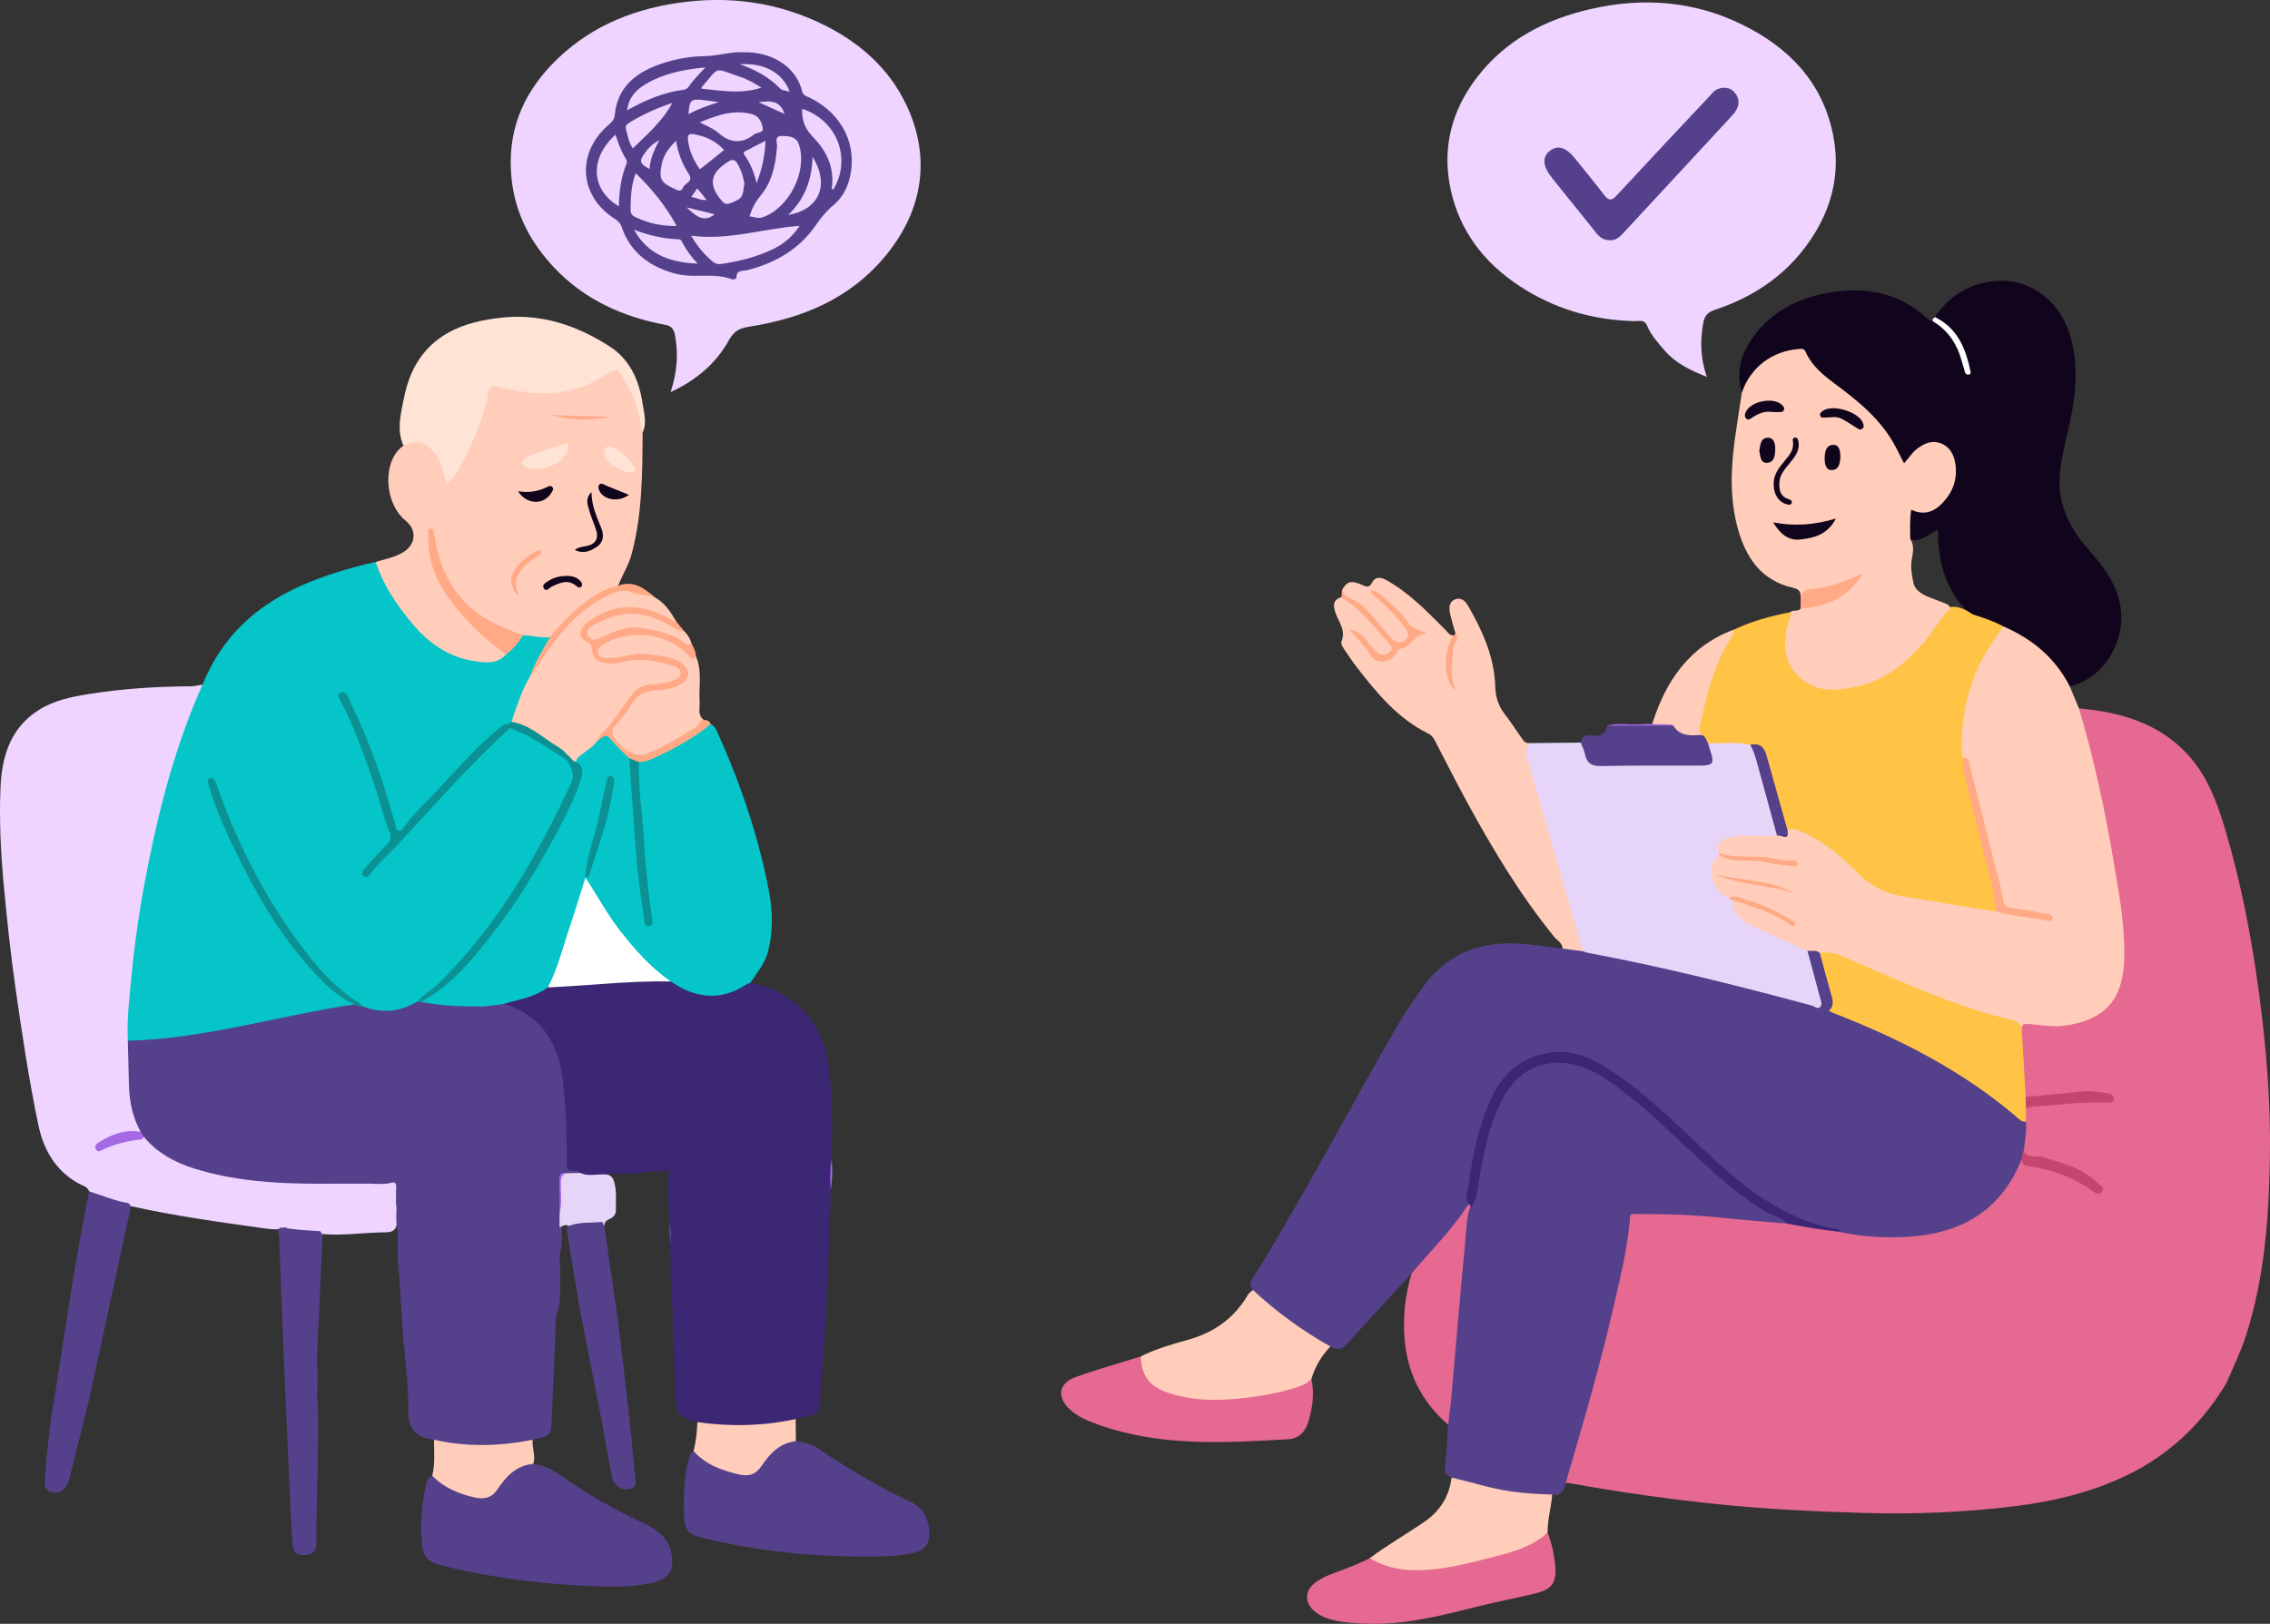 <svg width="116" height="83" viewBox="0 0 116 83" fill="none" xmlns="http://www.w3.org/2000/svg">
<rect x="0" y="0" width="116" height="83" fill="#333333" stroke="none"/>
<g clip-path="url(#clip0_153_9685)">
<path d="M113.783 70.679C112.468 72.886 110.655 74.542 108.302 75.588C106.644 76.325 104.898 76.74 103.103 76.97C100.462 77.309 97.807 77.411 95.151 77.33C92.74 77.258 90.331 77.144 87.927 76.9C85.336 76.638 82.763 76.273 80.203 75.81C80.141 75.798 80.074 75.804 80.009 75.802C79.884 75.577 79.992 75.363 80.055 75.152C81.049 71.821 81.97 68.471 82.702 65.072C82.885 64.223 83.055 63.37 83.148 62.506C83.166 62.302 83.16 62.087 83.391 61.98C84.351 61.862 85.316 61.898 86.277 61.954C87.576 62.03 88.87 62.174 90.165 62.299C90.532 62.334 90.891 62.448 91.265 62.416C92.141 62.55 93.015 62.696 93.89 62.833C95.943 63.161 97.995 63.36 99.989 62.54C101.292 62.004 102.264 61.098 102.901 59.834C103.006 59.625 103.044 59.365 103.284 59.238C103.526 59.401 103.79 59.495 104.08 59.548C105.055 59.728 105.966 60.077 106.798 60.624C106.913 60.699 107.017 60.82 107.222 60.785C107.117 60.466 106.86 60.305 106.615 60.153C105.782 59.638 104.867 59.344 103.904 59.198C103.64 59.158 103.386 59.123 103.319 58.8C103.316 58.306 103.42 57.816 103.386 57.32C103.381 57.091 103.363 56.859 103.465 56.644C103.613 56.428 103.845 56.431 104.07 56.412C105.16 56.321 106.249 56.191 107.346 56.214C107.466 56.217 107.606 56.251 107.718 56.098C107.184 55.882 106.64 55.891 106.102 55.943C105.414 56.008 104.723 56.064 104.036 56.145C103.845 56.167 103.65 56.219 103.482 56.07C103.34 55.825 103.321 55.543 103.315 55.279C103.293 54.401 103.197 53.525 103.189 52.646C103.208 52.292 103.403 52.194 103.742 52.224C104.429 52.283 105.113 52.398 105.808 52.247C106.469 52.104 107.073 51.862 107.566 51.396C108.252 50.745 108.382 49.877 108.414 49.002C108.473 47.433 108.204 45.891 107.939 44.353C107.494 41.783 106.998 39.224 106.246 36.721C106.195 36.555 106.13 36.38 106.24 36.209C108.272 36.393 110.178 36.91 111.66 38.422C112.715 39.499 113.252 40.87 113.676 42.277C114.518 45.081 115.065 47.948 115.451 50.85C115.823 53.647 116.046 56.453 115.994 59.272C115.939 62.314 115.715 65.342 114.772 68.27C114.505 69.1 114.122 69.877 113.784 70.674L113.783 70.679Z" fill="#E56990"/>
<path d="M10.353 34.986C11.312 32.608 13.034 30.987 15.352 29.953C16.59 29.399 17.882 29.023 19.199 28.72C19.454 28.862 19.468 29.145 19.58 29.37C20.301 30.814 21.19 32.123 22.57 33.025C23.242 33.465 23.988 33.706 24.803 33.707C25.173 33.707 25.505 33.63 25.786 33.379C26.185 33.106 26.381 32.624 26.812 32.383C27.226 32.355 27.629 32.426 28.033 32.5C28.251 32.733 28.042 32.916 27.941 33.089C27.671 33.556 27.433 34.041 27.208 34.531C26.807 35.304 26.558 36.142 26.214 36.941C26.142 37.007 26.056 37.051 25.969 37.091C25.549 37.281 25.223 37.599 24.902 37.912C23.474 39.308 22.137 40.792 20.788 42.265C20.67 42.395 20.562 42.578 20.363 42.532C20.143 42.482 20.113 42.256 20.061 42.073C19.465 39.997 18.788 37.949 17.822 36.008C17.752 35.868 17.721 35.698 17.557 35.605C17.432 35.688 17.531 35.773 17.563 35.841C18.498 37.794 19.145 39.851 19.834 41.898C20.101 42.695 20.03 43.205 19.402 43.729C19.144 43.946 18.909 44.229 18.721 44.523C18.794 44.622 18.852 44.563 18.885 44.523C20.323 42.935 21.822 41.408 23.258 39.818C24.003 38.993 24.815 38.23 25.611 37.454C25.738 37.33 25.885 37.227 26.056 37.168C26.817 37.265 27.408 37.729 28.037 38.103C28.38 38.307 28.699 38.555 29.015 38.801C29.405 39.216 29.489 39.623 29.231 40.193C27.737 43.478 25.935 46.557 23.529 49.272C22.849 50.04 22.072 50.676 21.299 51.33C20.403 51.859 19.473 51.96 18.507 51.535C16.006 49.831 14.42 47.386 13.013 44.79C12.229 43.343 11.563 41.845 11 40.298C10.964 40.199 10.955 40.077 10.783 40.013C10.933 40.785 11.235 41.476 11.54 42.157C12.45 44.188 13.454 46.172 14.79 47.965C15.706 49.193 16.656 50.394 18.026 51.167C18.157 51.241 18.175 51.325 18.055 51.428C17.919 51.527 17.758 51.552 17.6 51.577C15.211 51.96 12.858 52.523 10.475 52.934C9.348 53.127 8.217 53.295 7.069 53.31C6.877 53.313 6.68 53.323 6.504 53.215C6.352 53.059 6.37 52.861 6.38 52.669C6.565 49.219 7.039 45.809 7.812 42.442C8.348 40.099 9.022 37.797 9.951 35.574C10.044 35.35 10.131 35.122 10.356 34.989L10.353 34.986Z" fill="#05C5C8"/>
<path d="M103.521 57.329C103.575 57.848 103.477 58.356 103.405 58.865C103.36 58.981 103.473 59.136 103.316 59.226C102.236 61.974 100.084 63.114 97.264 63.23C96.139 63.276 95.021 63.201 93.919 62.951C92.875 62.725 91.858 62.42 90.916 61.896C89.668 61.201 88.551 60.335 87.518 59.359C86.172 58.089 84.849 56.791 83.394 55.645C82.442 54.895 81.455 54.222 80.223 53.967C78.94 53.7 77.252 54.486 76.579 55.713C75.859 57.02 75.502 58.432 75.283 59.886C75.201 60.435 75.003 60.984 75.181 61.552C74.406 62.77 73.407 63.804 72.454 64.877C72.37 64.972 72.279 65.066 72.141 65.082C71.055 66.264 69.959 67.438 68.893 68.638C68.611 68.955 68.352 69.055 67.989 68.829C67.565 68.791 67.263 68.499 66.918 68.303C65.988 67.774 65.177 67.082 64.365 66.397C64.217 66.273 64.075 66.138 64.026 65.937C63.865 65.764 63.845 65.606 63.982 65.386C66.649 61.126 68.947 56.654 71.476 52.315C71.825 51.719 72.225 51.155 72.617 50.586C73.923 48.685 75.766 48.04 77.984 48.257C78.607 48.317 79.229 48.41 79.851 48.489C80.207 48.328 80.55 48.517 80.9 48.526C84.8 49.252 88.65 50.197 92.476 51.239C92.881 51.35 92.94 51.295 92.83 50.875C92.686 50.314 92.513 49.761 92.358 49.201C92.302 49.001 92.228 48.797 92.371 48.599C92.575 48.474 92.779 48.483 92.98 48.604C93.377 49.468 93.646 50.378 93.727 51.322C93.752 51.607 93.823 51.713 94.059 51.799C94.786 52.063 95.485 52.398 96.19 52.715C98.493 53.748 100.66 55.006 102.634 56.585C102.935 56.827 103.214 57.095 103.52 57.331L103.521 57.329Z" fill="#55408B"/>
<path d="M87.218 19.262C86.369 18.925 85.627 18.567 85.072 17.924C84.728 17.525 84.364 17.131 84.16 16.628C84.036 16.321 83.755 16.421 83.528 16.415C81.39 16.361 79.414 15.79 77.623 14.604C75.833 13.418 74.599 11.817 74.137 9.711C73.672 7.599 74.165 5.658 75.48 3.949C76.948 2.041 78.965 0.996 81.266 0.466C83.916 -0.145 86.516 0.038 88.975 1.231C91.387 2.401 93.141 4.187 93.678 6.917C94.034 8.722 93.674 10.419 92.702 11.979C91.502 13.905 89.759 15.13 87.632 15.838C87.286 15.953 87.108 16.127 87.041 16.495C86.876 17.404 86.889 18.294 87.22 19.261L87.218 19.262Z" fill="#EED4FF"/>
<path d="M42.219 67.18C42.127 68.459 42.024 69.737 41.946 71.017C41.851 72.571 42.006 72.178 40.66 72.535C40.25 72.889 39.722 72.856 39.242 72.906C38.269 73.009 37.285 72.981 36.307 72.916C36.074 72.9 35.821 72.882 35.636 72.692C34.574 72.38 34.562 72.38 34.506 71.245C34.456 70.217 34.435 69.187 34.401 68.156C34.515 67.208 34.354 66.267 34.307 65.323C34.304 65.261 34.268 65.198 34.27 65.134C34.298 63.461 34.119 61.791 34.157 60.116C34.16 59.969 34.193 59.829 34.267 59.7C34.652 59.027 34.49 58.276 34.58 57.562C34.412 58.065 34.376 58.587 34.323 59.11C34.299 59.334 34.366 59.675 33.93 59.585C33.926 59.585 34.033 59.641 34.011 59.718C33.918 59.857 33.77 59.886 33.626 59.885C33.011 59.88 32.407 60.037 31.792 59.994C31.099 59.945 30.416 60.167 29.721 60.056C28.825 59.848 28.813 59.848 28.828 58.9C28.845 57.675 28.755 56.458 28.624 55.242C28.439 53.53 27.663 52.225 26.025 51.526C25.936 51.487 25.849 51.443 25.78 51.374C25.707 51.151 25.898 51.141 26.018 51.114C26.74 50.95 27.415 50.663 28.086 50.357C30.113 50.23 32.132 49.947 34.171 50.062C34.694 50.217 35.133 50.571 35.673 50.695C36.413 50.863 37.103 50.732 37.768 50.394C37.947 50.302 38.115 50.145 38.347 50.237C40.573 50.654 42.026 52.218 42.337 54.488C42.554 56.076 42.531 57.668 42.501 59.262C42.41 59.781 42.52 60.31 42.439 60.829C42.448 62.95 42.252 65.063 42.218 67.183L42.219 67.18Z" fill="#3C2774"/>
<path d="M10.353 34.987C9.032 37.943 8.2 41.049 7.568 44.21C7.188 46.105 6.894 48.018 6.714 49.942C6.614 51.021 6.478 52.103 6.534 53.193C6.701 53.618 6.745 54.064 6.729 54.513C6.688 55.614 6.798 56.69 7.228 57.715C7.222 58.043 6.973 57.934 6.803 57.941C6.163 57.966 5.593 58.164 5.11 58.61C5.865 58.344 6.631 58.151 7.428 58.09C9.011 59.609 11.02 59.992 13.093 60.203C14.115 60.308 15.138 60.406 16.169 60.386C17.064 60.391 17.959 60.386 18.853 60.386C19.267 60.386 19.68 60.406 20.092 60.357C20.343 60.398 20.367 60.593 20.376 60.788C20.386 61.027 20.395 61.266 20.348 61.502C20.249 61.8 20.287 62.109 20.287 62.413C20.287 62.791 20.123 62.987 19.742 62.988C18.664 62.993 17.591 63.165 16.512 63.083C15.884 63.063 15.254 63.061 14.649 62.866C14.588 62.842 14.671 62.717 14.598 62.743C14.235 62.878 13.867 62.838 13.502 62.786C11.192 62.461 8.88 62.15 6.603 61.632C5.902 61.446 5.154 61.389 4.56 60.901C4.46 60.626 4.172 60.587 3.964 60.466C2.807 59.793 2.219 58.747 1.956 57.485C1.48 55.199 1.133 52.891 0.802 50.581C0.542 48.762 0.346 46.933 0.179 45.1C0.032 43.495 -0.04 41.89 0.024 40.288C0.086 38.72 0.499 37.261 1.922 36.328C2.717 35.807 3.634 35.618 4.557 35.472C6.272 35.199 8.001 35.088 9.737 35.08C9.942 35.08 10.147 35.022 10.354 34.991L10.353 34.987Z" fill="#EED4FF"/>
<path d="M92.993 48.711C92.807 48.537 92.575 48.629 92.364 48.604C92.179 48.697 92.009 48.621 91.861 48.53C91.31 48.185 90.691 47.996 90.097 47.746C89.589 47.532 89.093 47.296 88.752 46.84C88.572 46.6 88.353 46.361 88.475 46.015C88.628 45.869 88.784 45.98 88.927 46.023C89.79 46.276 90.623 46.605 91.396 47.073C90.644 46.619 89.842 46.281 89 46.031C88.749 45.958 88.508 45.899 88.248 45.968C87.555 45.68 87.144 44.77 87.39 44.066C87.469 43.837 87.622 43.689 87.871 43.661C88.165 43.793 88.475 43.893 88.795 43.881C89.7 43.844 90.585 43.989 91.47 44.142C90.6 43.989 89.73 43.835 88.839 43.883C88.447 43.903 88.1 43.726 87.744 43.593C87.495 43.173 87.811 42.972 88.085 42.789C88.343 42.618 88.657 42.59 88.964 42.588C89.541 42.584 90.117 42.575 90.691 42.594C90.931 42.593 91.217 42.723 91.34 42.371C91.569 42.202 91.798 42.286 92.028 42.368C92.859 42.669 93.551 43.191 94.216 43.751C94.498 43.989 94.741 44.272 95.005 44.531C95.695 45.203 96.521 45.608 97.472 45.744C98.985 45.958 100.487 46.226 101.991 46.492C102.832 46.639 103.671 46.79 104.522 46.873C103.978 46.716 103.415 46.641 102.858 46.558C102.484 46.502 102.3 46.322 102.22 45.955C101.749 43.753 101.119 41.589 100.589 39.402C100.533 39.173 100.518 38.915 100.276 38.775C99.981 38.424 100.084 38 100.11 37.615C100.245 35.609 100.848 33.769 102.125 32.182C102.176 32.119 102.227 32.059 102.288 32.005C102.411 31.913 102.535 31.96 102.651 32.014C103.919 32.608 104.962 33.456 105.669 34.68C105.74 34.802 105.822 34.931 105.767 35.085C105.924 35.462 106.082 35.838 106.238 36.213C106.998 38.745 107.55 41.324 107.993 43.93C108.278 45.605 108.594 47.274 108.552 48.978C108.504 50.921 107.73 52.101 105.55 52.422C104.891 52.519 104.275 52.38 103.641 52.339C103.389 52.323 103.319 52.37 103.315 52.591C102.948 52.237 102.455 52.196 101.998 52.07C99.814 51.47 97.739 50.577 95.67 49.675C94.797 49.294 93.931 48.903 92.992 48.711H92.993Z" fill="#FFCDBA"/>
<path d="M105.767 35.083C105.027 33.627 103.851 32.655 102.371 32.017C101.787 31.98 101.301 31.659 100.766 31.477C99.465 30.304 99.02 28.787 99.036 27.087C98.544 27.262 98.191 27.757 97.606 27.571C97.395 27.159 97.502 26.722 97.519 26.296C97.53 26.046 97.719 26.011 97.939 26.02C99.27 26.073 100.239 24.587 99.676 23.365C99.385 22.733 98.787 22.56 98.194 22.938C97.946 23.096 97.751 23.306 97.575 23.54C97.385 23.796 97.208 23.757 97.061 23.487C97.03 23.431 97.066 23.502 97.041 23.444C96.357 21.907 95.194 20.795 93.848 19.839C93.218 19.39 92.625 18.892 92.228 18.207C92.124 18.028 91.981 17.962 91.786 17.99C90.876 18.12 90.114 18.54 89.475 19.191C89.328 19.343 89.292 19.563 89.227 19.762C89.189 19.882 89.227 20.074 89.009 20.068C88.694 19.029 88.97 18.093 89.569 17.25C90.505 15.936 91.855 15.251 93.404 14.969C95.299 14.624 97.052 14.945 98.513 16.305C98.713 16.489 98.757 16.358 98.859 16.212C99.446 15.366 100.221 14.755 101.221 14.488C103.325 13.926 105.259 15.12 105.839 17.326C106.243 18.861 106.058 20.384 105.703 21.899C105.532 22.633 105.35 23.363 105.269 24.114C105.104 25.645 105.696 26.904 106.671 28.027C107.104 28.524 107.526 29.03 107.857 29.606C109.261 32.042 107.729 34.638 105.764 35.087L105.767 35.083Z" fill="#11051D"/>
<path d="M34.268 20.044C34.612 18.991 34.673 18.046 34.483 17.084C34.428 16.811 34.289 16.66 34.016 16.608C31.828 16.2 29.87 15.32 28.327 13.687C27.108 12.398 26.313 10.902 26.136 9.083C25.913 6.796 26.659 4.891 28.223 3.272C29.968 1.468 32.142 0.521 34.598 0.155C37.263 -0.244 39.82 0.111 42.222 1.333C43.998 2.236 45.448 3.533 46.312 5.354C47.577 8.021 47.18 10.694 45.311 13.003C43.492 15.251 41.039 16.265 38.278 16.7C37.824 16.771 37.52 16.902 37.261 17.369C36.611 18.545 35.624 19.41 34.27 20.043L34.268 20.044Z" fill="#EED4FF"/>
<path d="M100.837 31.411C101.36 31.583 101.886 31.749 102.371 32.017C101.762 32.898 101.147 33.773 100.803 34.805C100.409 35.984 100.193 37.19 100.236 38.435C100.24 38.543 100.295 38.65 100.325 38.756C100.549 39.076 100.493 39.466 100.577 39.82C101.017 41.662 101.498 43.495 101.933 45.336C102.029 45.741 102.245 46.163 101.979 46.589C100.924 46.418 99.867 46.26 98.815 46.073C98.187 45.961 97.555 45.89 96.928 45.754C96.088 45.571 95.424 45.127 94.847 44.542C94.018 43.703 93.132 42.956 92.03 42.498C91.807 42.405 91.584 42.32 91.343 42.439C91.081 42.293 91.068 42.017 91.003 41.775C90.739 40.778 90.467 39.783 90.186 38.791C90.068 38.375 89.848 38.143 89.396 38.189C88.715 38.056 88.019 38.198 87.336 38.081C87.118 38 87.013 37.801 86.879 37.634C86.763 37.467 86.723 37.277 86.76 37.084C87.076 35.42 87.506 33.799 88.465 32.367C88.509 32.301 88.558 32.236 88.616 32.18C89.532 31.743 90.504 31.485 91.495 31.29C91.759 31.363 91.6 31.539 91.561 31.653C91.405 32.115 91.318 32.581 91.35 33.071C91.424 34.224 92.273 34.979 93.427 35.068C95.456 35.224 96.878 34.181 98.157 32.817C98.519 32.432 98.816 31.988 99.121 31.552C99.265 31.346 99.391 31.108 99.661 31.026C100.115 30.966 100.475 31.188 100.834 31.414L100.837 31.411Z" fill="#FFC446"/>
<path d="M28.098 32.566C27.638 32.621 27.194 32.484 26.74 32.47C26.148 32.5 25.659 32.199 25.165 31.945C23.397 31.04 22.435 29.559 22.124 27.625C22.113 27.562 22.097 27.5 22.085 27.436C22.079 27.402 22.069 27.375 22.019 27.32C21.985 28.371 22.249 29.308 22.796 30.158C23.517 31.278 24.461 32.197 25.501 33.021C25.65 33.139 25.832 33.229 25.869 33.446C25.386 33.983 24.753 33.875 24.164 33.779C22.884 33.571 21.887 32.85 21.073 31.882C20.279 30.934 19.583 29.917 19.2 28.722C19.66 28.582 20.14 28.498 20.562 28.253C21.245 27.859 21.335 27.11 20.737 26.623C19.606 25.702 19.527 23.537 20.617 22.777C21.01 22.419 21.459 22.382 21.88 22.689C22.295 22.993 22.582 23.393 22.732 23.89C22.783 24.054 22.78 24.241 22.927 24.41C23.165 24.227 23.325 23.988 23.452 23.734C24.035 22.563 24.57 21.374 24.849 20.086C24.951 19.616 25.041 19.551 25.517 19.656C26.179 19.802 26.842 19.941 27.523 19.96C28.782 19.994 29.952 19.718 30.984 18.957C31.37 18.673 31.58 18.713 31.862 19.144C32.453 20.046 32.908 20.999 32.837 22.121C32.83 24.202 32.821 26.279 32.279 28.315C32.125 28.893 31.797 29.386 31.595 29.936C31.558 30.015 31.488 30.056 31.413 30.083C30.216 30.519 29.323 31.352 28.501 32.283C28.392 32.407 28.325 32.605 28.098 32.566Z" fill="#FFCDBA"/>
<path d="M38.349 50.233C38.275 50.263 38.195 50.282 38.13 50.325C36.809 51.186 35.531 51.033 34.282 50.165C33.648 50.017 33.246 49.522 32.837 49.098C31.744 47.963 30.825 46.687 30.074 45.297C29.996 45.153 29.842 45.013 29.964 44.818C30.459 43.232 31.063 41.673 31.179 39.989C30.846 41.62 30.331 43.205 29.958 44.826C29.817 45.927 29.359 46.936 29.052 47.99C28.856 48.664 28.634 49.334 28.37 49.988C28.288 50.189 28.191 50.361 27.997 50.466C27.335 50.98 26.514 51.074 25.75 51.318C25.433 51.569 25.053 51.552 24.681 51.564C23.831 51.554 22.98 51.614 22.136 51.467C21.961 51.436 21.787 51.417 21.623 51.346C21.289 51.068 21.663 50.998 21.781 50.924C22.593 50.413 23.3 49.783 23.923 49.061C25.294 47.475 26.488 45.761 27.541 43.948C28.203 42.805 28.832 41.647 29.339 40.426C29.534 39.957 29.794 39.474 29.402 38.973C29.337 38.742 29.489 38.617 29.639 38.493C29.909 38.267 30.197 38.064 30.453 37.822C30.958 37.358 31.058 37.354 31.453 37.895C31.705 38.242 32.104 38.464 32.268 38.881C32.479 39.666 32.408 40.478 32.479 41.276C32.635 43.019 32.744 44.767 32.974 46.504C32.995 46.662 33.008 46.822 33.129 47.073C33.144 46.397 33.025 45.843 32.959 45.285C32.784 43.784 32.708 42.277 32.592 40.772C32.547 40.198 32.414 39.625 32.549 39.047C32.599 38.909 32.719 38.865 32.843 38.824C33.968 38.447 34.97 37.836 35.939 37.168C36.054 37.088 36.152 36.96 36.322 37.014C36.478 37.084 36.566 37.215 36.633 37.366C37.824 40.001 38.759 42.723 39.297 45.567C39.49 46.589 39.516 47.631 39.241 48.664C39.078 49.277 38.671 49.725 38.346 50.233H38.349Z" fill="#05C5C8"/>
<path d="M99.667 31.093C99.137 31.611 98.797 32.276 98.314 32.833C97.374 33.917 96.272 34.811 94.872 35.1C93.866 35.308 92.757 35.435 91.876 34.544C91.182 33.841 91.136 33.021 91.296 32.134C91.347 31.848 91.523 31.592 91.496 31.288C91.637 31.144 91.877 31.285 92.007 31.111C92.139 30.944 92.327 30.916 92.523 30.9C93.548 30.82 94.312 30.276 94.953 29.513C94.206 29.898 93.42 30.158 92.582 30.223C92.33 30.242 92.228 30.478 92.016 30.539C92.033 30.245 91.942 30.114 91.604 30.037C90.003 29.675 89.214 28.496 88.808 27.028C88.39 25.519 88.444 23.977 88.654 22.439C88.762 21.647 88.892 20.857 89.012 20.066C89.452 18.779 90.549 17.944 91.923 17.839C92.078 17.828 92.191 17.808 92.27 17.988C92.581 18.692 93.157 19.165 93.751 19.606C94.986 20.522 96.171 21.48 96.893 22.885C97.024 23.14 97.153 23.396 97.299 23.682C97.524 23.45 97.679 23.167 97.93 22.968C98.305 22.671 98.71 22.484 99.177 22.661C99.663 22.845 99.867 23.279 99.929 23.759C100.037 24.585 99.737 25.276 99.134 25.834C98.72 26.216 98.242 26.321 97.665 26.055C97.59 26.573 97.608 27.06 97.62 27.549C97.831 27.878 97.76 28.238 97.698 28.579C97.623 28.991 97.698 29.38 97.773 29.774C97.829 30.066 98.035 30.243 98.281 30.385C98.579 30.553 98.909 30.639 99.22 30.772C99.389 30.846 99.604 30.871 99.669 31.096L99.667 31.093Z" fill="#FFCDBA"/>
<path d="M87.282 37.987C88.001 38.021 88.728 37.898 89.442 38.074C89.691 38.214 89.775 38.462 89.839 38.712C90.139 39.9 90.495 41.07 90.808 42.253C90.848 42.405 90.914 42.563 90.811 42.718C89.996 42.757 89.173 42.625 88.363 42.81C87.885 42.919 87.704 43.197 87.83 43.601C87.855 43.616 87.867 43.632 87.862 43.653C87.859 43.675 87.853 43.685 87.848 43.685C87.125 44.261 87.394 45.491 88.332 45.902C88.437 45.854 88.518 45.856 88.529 45.999C88.54 46.626 88.941 47.028 89.43 47.276C90.387 47.76 91.383 48.165 92.364 48.602C92.576 49.393 92.788 50.186 93.002 50.975C93.049 51.147 93.144 51.349 93.008 51.477C92.881 51.598 92.711 51.431 92.563 51.392C88.787 50.376 84.996 49.42 81.15 48.706C81.057 48.688 80.966 48.65 80.875 48.621C80.714 48.493 80.662 48.304 80.608 48.12C79.712 45.069 78.814 42.019 77.948 38.959C77.851 38.614 77.687 38.23 78.14 37.983C79.021 37.974 79.9 37.966 80.78 37.957C81.061 38.052 81.067 38.326 81.144 38.542C81.256 38.858 81.453 39.002 81.791 39.001C83.465 38.998 85.138 39.008 86.812 38.993C87.298 38.989 87.354 38.895 87.264 38.402C87.239 38.261 87.181 38.12 87.277 37.984L87.282 37.987Z" fill="#E6D5F8"/>
<path d="M78.142 37.985C77.978 38.222 77.944 38.455 78.031 38.75C78.873 41.622 79.699 44.5 80.528 47.377C80.647 47.792 80.761 48.208 80.876 48.624C80.534 48.579 80.191 48.531 79.848 48.486C79.841 48.189 79.572 48.071 79.417 47.881C77.683 45.75 76.281 43.406 74.969 41.003C74.422 40.001 73.911 38.98 73.384 37.968C73.288 37.782 73.198 37.599 72.991 37.497C71.436 36.735 70.373 35.443 69.343 34.116C69.126 33.837 68.93 33.542 68.732 33.25C68.633 33.103 68.497 32.922 68.56 32.763C68.779 32.203 68.407 31.794 68.247 31.33C68.126 30.98 68.092 30.657 68.55 30.519C69.061 30.676 69.469 31.002 69.806 31.389C70.197 31.837 70.621 32.258 70.986 32.732C71.14 32.932 71.318 33.12 71.103 33.365C70.888 33.608 70.612 33.586 70.351 33.447C70.15 33.34 70.004 33.16 69.866 32.98C69.711 32.776 69.552 32.58 69.306 32.434C69.621 32.699 69.828 33.025 70.072 33.319C70.465 33.794 70.766 33.812 71.188 33.385C71.593 32.977 72.109 32.711 72.521 32.371C71.654 31.923 71.236 30.94 70.466 30.497C70.888 30.916 71.423 31.369 71.825 31.945C72.097 32.335 72.11 32.605 71.866 32.804C71.592 33.031 71.243 32.968 70.945 32.599C70.63 32.211 70.261 31.873 69.952 31.476C69.693 31.144 69.373 30.86 68.98 30.694C68.727 30.586 68.603 30.418 68.575 30.158C68.85 29.705 69.03 29.649 69.615 29.902C69.851 30.006 69.971 30.052 70.126 29.764C70.318 29.405 70.658 29.538 70.928 29.696C71.611 30.096 72.221 30.595 72.796 31.138C73.169 31.492 73.528 31.862 73.892 32.227C74.003 32.339 74.087 32.491 74.279 32.476C74.1 33.258 73.904 34.039 74.091 34.787C74.028 34.067 73.991 33.291 74.363 32.557C74.391 32.501 74.406 32.438 74.376 32.373C74.282 32.035 74.171 31.7 74.1 31.358C74.045 31.088 74.029 30.781 74.339 30.645C74.65 30.509 74.874 30.708 75.016 30.956C75.756 32.243 76.368 33.579 76.409 35.096C76.422 35.615 76.563 36.064 76.877 36.476C77.179 36.87 77.454 37.286 77.737 37.695C77.839 37.841 77.925 38 78.14 37.983L78.142 37.985Z" fill="#FFCDBA"/>
<path d="M32.837 22.119C32.669 21.307 32.541 20.481 32.088 19.759C32.054 19.705 32.03 19.644 31.999 19.588C31.544 18.757 31.537 18.788 30.757 19.275C29.599 20 28.308 20.221 26.957 20.05C26.433 19.984 25.911 19.879 25.399 19.752C25.106 19.68 25.038 19.724 24.975 20.038C24.674 21.532 24.074 22.916 23.291 24.221C23.186 24.396 23.013 24.531 22.822 24.737C22.762 24.497 22.712 24.309 22.667 24.12C22.551 23.62 22.307 23.199 21.917 22.855C21.496 22.484 21.063 22.571 20.615 22.776C20.25 21.954 20.488 21.127 20.648 20.323C20.927 18.917 21.601 17.738 22.898 17.01C23.75 16.532 24.703 16.337 25.654 16.234C27.668 16.015 29.497 16.642 31.157 17.709C32.16 18.354 32.652 19.404 32.827 20.571C32.903 21.08 33.076 21.604 32.837 22.121V22.119Z" fill="#FFE4D5"/>
<path d="M64.023 65.934C65.229 67.057 66.551 68.018 67.986 68.826C67.528 69.303 67.2 69.855 67.013 70.49C66.951 70.755 66.752 70.885 66.516 70.962C64.502 71.622 62.452 71.906 60.347 71.514C59.663 71.385 58.999 71.161 58.553 70.571C58.277 70.205 58.048 69.815 58.292 69.334C59.053 68.952 59.871 68.714 60.683 68.49C62.053 68.112 63.1 67.362 63.802 66.13C63.876 66.065 63.95 65.999 64.023 65.934Z" fill="#FFCDBA"/>
<path d="M30.512 37.888C30.303 38.182 29.986 38.351 29.714 38.573C29.588 38.676 29.445 38.757 29.448 38.948C29.139 39.045 29.065 38.741 28.882 38.621C28.046 38.005 27.232 37.354 26.236 36.995C26.191 36.979 26.16 36.939 26.139 36.895C26.414 36.076 26.675 35.251 27.12 34.501C27.736 33.39 28.412 32.324 29.364 31.458C29.866 31 30.413 30.614 31.027 30.325C31.893 29.917 32.698 30.209 33.497 30.552C33.999 30.841 34.289 31.316 34.577 31.793C34.363 31.933 34.214 31.753 34.051 31.675C32.892 31.119 31.732 30.912 30.552 31.622C30.328 31.756 30.125 31.908 29.955 32.104C29.738 32.355 29.758 32.593 30.069 32.717C30.314 32.816 30.361 32.974 30.37 33.199C30.382 33.493 30.54 33.658 30.834 33.728C31.157 33.804 31.47 33.803 31.787 33.717C32.645 33.487 33.48 33.636 34.305 33.881C34.57 33.959 34.85 34.069 34.846 34.411C34.842 34.746 34.564 34.861 34.304 34.947C34.014 35.041 33.707 35.093 33.403 35.103C32.909 35.121 32.553 35.339 32.277 35.739C32.021 36.11 31.73 36.458 31.493 36.837C31.23 37.256 30.77 37.476 30.509 37.886L30.512 37.888Z" fill="#FFCDBA"/>
<path d="M4.554 71.536C4.238 72.81 3.922 74.083 3.605 75.357C3.569 75.497 3.532 75.637 3.483 75.773C3.339 76.176 2.99 76.383 2.625 76.272C2.235 76.154 2.278 75.854 2.299 75.528C2.364 74.519 2.483 73.514 2.602 72.51C3.266 68.642 3.748 64.742 4.559 60.899C5.227 61.101 5.869 61.39 6.566 61.496C6.747 61.663 6.643 61.859 6.612 62.038" fill="#55408B"/>
<path d="M35.553 33.527C35.895 34.278 35.7 35.075 35.752 35.851C35.774 36.175 35.63 36.538 35.96 36.794C35.887 37.062 35.698 37.231 35.475 37.37C34.778 37.807 34.066 38.214 33.318 38.558C32.59 38.893 32.343 38.843 31.776 38.282C31.614 38.121 31.492 37.934 31.358 37.755C31.166 37.503 31.165 37.252 31.361 37.004C31.72 36.55 32.072 36.09 32.408 35.62C32.666 35.26 33.082 35.201 33.485 35.158C33.806 35.124 34.129 35.093 34.434 34.985C34.695 34.892 34.967 34.77 34.982 34.445C34.998 34.095 34.725 33.92 34.45 33.836C33.691 33.604 32.917 33.468 32.117 33.624C31.77 33.692 31.426 33.784 31.067 33.754C30.819 33.734 30.56 33.7 30.481 33.421C30.393 33.117 30.608 32.947 30.835 32.807C32.039 32.062 33.921 32.219 35.004 33.158C35.172 33.304 35.313 33.492 35.555 33.529L35.553 33.527Z" fill="#FFCDBA"/>
<path d="M87.282 37.987C87.314 38.095 87.342 38.202 87.378 38.309C87.629 39.047 87.568 39.134 86.769 39.135C85.125 39.139 83.481 39.119 81.837 39.156C81.342 39.166 81.089 39.016 80.992 38.542C80.95 38.343 80.853 38.154 80.782 37.96C80.826 37.631 81.042 37.546 81.33 37.591C81.743 37.658 82.051 37.577 82.113 37.097C83.215 37.062 84.317 37.051 85.417 36.985C85.463 36.989 85.525 36.98 85.553 37.011C85.926 37.435 86.454 37.457 86.951 37.563C87.166 37.622 87.186 37.835 87.282 37.987Z" fill="#55408B"/>
<path d="M86.949 37.563C86.933 37.563 86.918 37.563 86.902 37.563C86.363 37.612 85.833 37.631 85.5 37.081C85.147 37.001 84.778 37.15 84.431 36.999C85.129 34.789 86.341 33.021 88.617 32.175C88.613 32.305 88.582 32.417 88.507 32.532C87.605 33.908 87.223 35.474 86.88 37.051C86.843 37.221 86.843 37.404 86.949 37.562V37.563Z" fill="#FFCDBA"/>
<path d="M35.554 33.527C35.392 33.833 35.273 33.602 35.168 33.486C34.153 32.367 32.261 32.163 30.99 32.856C30.773 32.974 30.5 33.089 30.555 33.36C30.619 33.682 30.943 33.633 31.199 33.63C31.823 33.623 32.422 33.35 33.057 33.436C33.657 33.517 34.276 33.524 34.803 33.88C35.292 34.209 35.28 34.681 34.775 34.982C34.42 35.193 34.023 35.254 33.621 35.272C33.023 35.298 32.549 35.478 32.24 36.051C32.038 36.425 31.723 36.741 31.457 37.082C31.389 37.169 31.296 37.237 31.296 37.367C31.299 37.978 32.411 38.785 32.974 38.561C33.889 38.199 34.725 37.687 35.559 37.172C35.728 37.069 35.719 36.803 35.96 36.793C36.118 36.806 36.264 36.839 36.323 37.014C35.407 37.766 34.372 38.319 33.296 38.802C33.09 38.895 32.875 38.962 32.643 38.954C32.422 39.038 32.295 38.884 32.156 38.759C31.906 38.514 31.637 38.286 31.413 38.021C30.986 37.513 30.996 37.504 30.512 37.888C30.596 37.512 30.959 37.355 31.16 37.069C31.528 36.544 31.911 36.027 32.29 35.509C32.532 35.177 32.861 35.01 33.274 34.982C33.673 34.956 34.075 34.928 34.447 34.761C34.607 34.688 34.784 34.621 34.772 34.392C34.762 34.168 34.583 34.095 34.419 34.045C33.521 33.763 32.611 33.59 31.677 33.871C31.318 33.979 30.967 33.927 30.636 33.806C30.261 33.669 30.284 33.319 30.203 32.984C30.157 32.8 29.6 32.746 29.667 32.346C29.727 31.976 30.061 31.777 30.357 31.586C31.639 30.76 32.92 30.949 34.196 31.606C34.323 31.671 34.423 31.79 34.581 31.793C34.712 31.952 34.842 32.113 34.971 32.273C34.991 32.456 34.861 32.389 34.787 32.37C34.489 32.287 34.231 32.116 33.962 31.972C32.824 31.359 31.688 31.33 30.559 32.004C30.461 32.062 30.364 32.118 30.286 32.202C30.228 32.262 30.181 32.332 30.221 32.416C30.261 32.501 30.348 32.509 30.429 32.506C30.609 32.497 30.777 32.435 30.936 32.355C32.302 31.676 33.596 31.969 34.861 32.645C35.017 32.729 35.165 32.825 35.336 32.875C35.421 33.089 35.571 33.282 35.556 33.529L35.554 33.527Z" fill="#FFA986"/>
<path d="M35.334 32.873C35.239 32.994 35.159 33 35.026 32.894C34.373 32.376 33.577 32.224 32.785 32.1C32.182 32.006 31.615 32.191 31.058 32.431C30.727 32.574 30.258 32.923 30.039 32.466C29.851 32.073 30.408 31.933 30.692 31.783C31.875 31.154 33.044 31.279 34.174 31.944C34.425 32.091 34.666 32.255 34.969 32.273C35.15 32.437 35.266 32.64 35.334 32.873Z" fill="#FFCDBA"/>
<path d="M68.578 30.161C68.674 30.364 68.804 30.499 69.034 30.595C69.517 30.794 69.869 31.182 70.203 31.579C70.501 31.936 70.801 32.292 71.117 32.633C71.327 32.86 71.593 32.931 71.841 32.702C72.082 32.481 71.92 32.255 71.778 32.06C71.338 31.461 70.797 30.955 70.246 30.46C70.166 30.388 70.039 30.36 70.066 30.18C70.361 30.189 70.566 30.391 70.747 30.562C71.188 30.983 71.674 31.366 72.008 31.887C72.216 32.214 72.599 32.174 72.912 32.388C72.284 32.377 72.112 33.08 71.549 33.166C71.407 33.186 71.383 33.351 71.308 33.453C70.993 33.871 70.339 34.027 69.996 33.43C69.746 32.994 69.349 32.642 68.94 32.159C69.399 32.274 69.664 32.5 69.866 32.786C70.008 32.985 70.165 33.167 70.346 33.323C70.553 33.502 70.806 33.517 71.005 33.343C71.261 33.12 71.03 32.965 70.884 32.792C70.179 31.96 69.479 31.123 68.55 30.522C68.559 30.403 68.568 30.282 68.578 30.162V30.161Z" fill="#FFA986"/>
<path d="M33.499 30.552C33.106 30.392 32.679 30.44 32.262 30.267C31.809 30.078 31.274 30.313 30.819 30.558C29.277 31.386 28.291 32.742 27.389 34.176C27.313 34.296 27.276 34.448 27.121 34.501C27.347 33.806 27.761 33.205 28.098 32.566C28.816 31.704 29.596 30.91 30.572 30.335C30.891 30.148 31.23 30.007 31.594 29.936C32.394 29.635 32.946 30.094 33.499 30.552Z" fill="#FFA986"/>
<path d="M92.016 30.537C92.079 30.267 92.214 30.131 92.523 30.111C93.473 30.049 94.348 29.706 95.204 29.293C94.615 30.254 93.782 30.843 92.671 31.02C92.451 31.055 92.229 31.08 92.009 31.111C92.012 30.919 92.015 30.729 92.016 30.537Z" fill="#FFA986"/>
<path d="M74.379 32.377C74.66 32.667 74.286 32.864 74.266 33.117C74.205 33.825 74.054 34.529 74.387 35.274C73.753 34.883 73.735 33.232 74.283 32.479C74.316 32.445 74.348 32.411 74.381 32.377H74.379Z" fill="#FFA986"/>
<path d="M84.432 37.001C84.785 37.069 85.154 36.946 85.502 37.082C84.371 37.087 83.243 37.093 82.113 37.097C82.64 36.927 83.181 37.06 83.716 37.022C83.954 37.005 84.193 37.007 84.432 36.999V37.001Z" fill="#A569E5"/>
<path d="M42.441 60.826C42.435 60.302 42.386 59.777 42.503 59.259C42.531 59.783 42.557 60.308 42.441 60.826Z" fill="#A569E5"/>
<path d="M21.512 51.214C22.565 51.42 23.633 51.448 24.701 51.446C24.483 51.735 24.178 51.481 23.957 51.573C24.241 51.557 24.549 51.588 24.866 51.501C25.14 51.425 25.443 51.492 25.715 51.607C26.969 52.144 27.852 53.021 28.198 54.371C28.411 55.2 28.47 56.048 28.535 56.899C28.671 58.667 28.649 60.438 28.59 62.203C28.534 63.899 28.624 65.605 28.343 67.293C28.276 67.696 28.29 68.126 28.364 68.54C28.299 70.019 28.232 71.498 28.173 72.977C28.161 73.272 28 73.406 27.736 73.465C27.563 73.503 27.392 73.548 27.22 73.59C26.656 73.967 25.991 73.909 25.368 73.983C24.458 74.091 23.548 73.986 22.649 73.809C22.474 73.775 22.311 73.714 22.178 73.589C21.215 73.493 20.834 72.994 20.858 72.002C20.883 70.915 20.726 69.824 20.649 68.735C20.614 67.951 20.522 67.172 20.493 66.387C20.439 64.959 20.301 63.534 20.304 62.103C20.304 61.766 20.361 61.421 20.287 61.093C20.183 60.621 20.524 60.28 20.593 59.865C20.706 59.199 20.765 58.524 20.856 57.854C20.875 57.714 20.89 57.568 20.77 57.363C20.596 58.003 20.565 58.595 20.494 59.178C20.327 60.559 20.441 60.378 19.129 60.435C18.116 60.48 17.101 60.428 16.089 60.503C14.022 60.497 11.97 60.355 9.979 59.746C8.964 59.435 8.048 58.943 7.352 58.112C7.212 58.064 7.23 57.917 7.171 57.819C6.77 57.084 6.611 56.288 6.589 55.46C6.569 54.705 6.55 53.951 6.531 53.195C10.474 53.099 14.241 51.913 18.107 51.338C18.252 51.328 18.391 51.341 18.512 51.433C19.479 51.815 20.409 51.731 21.302 51.209C21.372 51.188 21.441 51.176 21.509 51.217L21.512 51.214Z" fill="#55408B"/>
<path d="M83.268 62.54C83.132 63.949 82.792 65.32 82.478 66.695C81.778 69.764 80.891 72.783 80.009 75.803C79.949 76.198 79.782 76.47 79.318 76.393C79.108 76.558 78.858 76.532 78.621 76.515C77.247 76.427 75.905 76.166 74.591 75.76C74.433 75.711 74.292 75.643 74.18 75.519C73.871 75.41 73.802 75.218 73.846 74.885C73.936 74.2 73.955 73.506 74.003 72.817C73.818 72.092 74.02 71.377 74.079 70.664C74.22 68.967 74.353 67.269 74.526 65.575C74.656 64.299 74.695 63.01 75.003 61.756C75.133 61.69 75.183 61.586 75.227 61.439C75.421 60.803 75.478 60.142 75.6 59.494C75.826 58.283 76.121 57.084 76.73 56.012C77.665 54.368 79.282 53.722 81.156 54.535C82.296 55.031 83.23 55.832 84.162 56.629C85.608 57.864 86.918 59.25 88.387 60.459C89.196 61.126 90.022 61.771 91.005 62.179C91.163 62.246 91.349 62.308 91.327 62.543C90.254 62.448 89.179 62.37 88.108 62.255C86.534 62.087 84.957 62.047 83.377 62.054C83.191 61.85 83.259 61.598 83.247 61.363C83.218 60.807 83.302 60.245 83.15 59.694C83.15 60.643 82.925 61.601 83.268 62.535V62.54Z" fill="#55408B"/>
<path d="M27.247 74.827C27.792 74.891 28.263 75.134 28.699 75.444C29.977 76.35 31.331 77.12 32.744 77.793C33.417 78.114 34.078 78.453 34.282 79.278C34.512 80.215 34.202 80.736 33.252 80.924C32.473 81.077 31.685 81.12 30.894 81.098C28.133 81.019 25.4 80.711 22.713 80.054C21.821 79.836 21.611 79.628 21.546 78.714C21.481 77.813 21.552 76.911 21.74 76.024C21.787 75.802 21.816 75.535 22.09 75.431C22.298 75.438 22.443 75.572 22.59 75.692C23.093 76.093 23.684 76.282 24.298 76.418C24.712 76.509 25.047 76.418 25.312 76.059C25.538 75.751 25.764 75.432 26.072 75.198C26.417 74.936 26.773 74.684 27.248 74.827H27.247Z" fill="#55408B"/>
<path d="M40.672 73.664C41.12 73.685 41.526 73.844 41.89 74.089C43.374 75.09 44.905 76.006 46.53 76.762C47.162 77.055 47.44 77.602 47.489 78.275C47.533 78.887 47.263 79.246 46.654 79.383C45.989 79.533 45.311 79.552 44.634 79.56C41.705 79.591 38.808 79.314 35.957 78.621C35.133 78.421 34.979 78.236 34.954 77.396C34.927 76.51 34.938 75.624 35.15 74.755C35.203 74.539 35.243 74.312 35.438 74.164C35.732 74.235 35.923 74.468 36.161 74.626C36.71 74.991 37.325 75.158 37.959 75.277C38.337 75.348 38.604 75.165 38.812 74.864C39.106 74.439 39.434 74.042 39.907 73.803C40.144 73.683 40.381 73.508 40.672 73.667V73.664Z" fill="#55408B"/>
<path d="M58.293 69.334C58.318 70.267 58.72 70.838 59.595 71.155C60.8 71.591 62.042 71.611 63.304 71.487C64.346 71.384 65.369 71.213 66.362 70.878C66.609 70.794 66.836 70.685 67.015 70.491C67.177 71.253 67.071 71.992 66.842 72.726C66.684 73.23 66.325 73.539 65.827 73.567C62.56 73.751 59.286 73.954 56.119 72.817C55.585 72.625 55.061 72.417 54.644 72.019C54.002 71.405 54.104 70.701 54.937 70.4C56.04 70.001 57.173 69.688 58.293 69.337V69.334Z" fill="#E56990"/>
<path d="M79.083 78.337C79.299 78.878 79.414 79.442 79.472 80.019C79.557 80.854 79.335 81.225 78.523 81.43C77.575 81.67 76.609 81.842 75.66 82.079C73.772 82.551 71.893 83.053 69.919 82.996C69.274 82.977 68.634 82.951 68.008 82.779C67.74 82.705 67.495 82.596 67.271 82.435C66.634 81.98 66.625 81.294 67.271 80.85C67.519 80.679 67.801 80.543 68.085 80.438C68.733 80.199 69.38 79.961 69.996 79.646C70.129 79.619 70.252 79.65 70.371 79.705C71.439 80.193 72.555 80.218 73.686 80.022C74.957 79.8 76.213 79.517 77.442 79.114C78.025 78.922 78.507 78.531 79.084 78.335L79.083 78.337Z" fill="#E56990"/>
<path d="M16.284 67.647C16.16 68.865 16.25 70.079 16.213 71.294C16.209 71.437 16.188 71.583 16.243 71.722C16.302 74.119 16.164 76.514 16.164 78.911C16.164 79.284 15.959 79.469 15.597 79.489C15.214 79.511 14.971 79.346 14.947 78.948C14.895 78.081 14.85 77.213 14.81 76.347C14.703 74.002 14.601 71.656 14.497 69.311C14.417 67.277 14.333 65.242 14.263 63.207C14.257 63.04 14.061 62.711 14.499 62.746C15.111 62.876 15.735 62.886 16.355 62.929C16.419 63.003 16.479 63.086 16.48 63.182" fill="#55408B"/>
<path d="M79.083 78.337C78.349 79.014 77.428 79.297 76.492 79.535C75.079 79.892 73.676 80.299 72.194 80.257C71.409 80.233 70.673 80.053 69.996 79.647C70.871 78.992 71.818 78.443 72.723 77.833C73.579 77.258 74.05 76.517 74.178 75.522C75.204 75.763 76.208 76.095 77.258 76.237C77.942 76.329 78.628 76.377 79.318 76.394C79.276 77.047 79.071 77.678 79.083 78.337Z" fill="#FFCDBA"/>
<path d="M29.645 66.999C29.42 65.686 29.204 64.371 28.99 63.056C28.966 62.913 28.946 62.77 29.017 62.631C29.51 62.274 30.085 62.382 30.633 62.36C30.809 62.352 30.844 62.528 30.883 62.668C31.119 64.306 31.355 65.943 31.592 67.581C31.762 69.018 31.937 70.456 32.097 71.895C32.227 73.062 32.342 74.232 32.448 75.403C32.475 75.689 32.59 76.05 32.123 76.127C31.754 76.188 31.361 75.913 31.277 75.499C31.103 74.632 30.952 73.76 30.797 72.889" fill="#55408B"/>
<path d="M75.145 61.673C74.924 62.252 74.933 62.87 74.876 63.469C74.619 66.107 74.404 68.747 74.17 71.387C74.127 71.865 74.059 72.342 74.003 72.819C72.612 71.632 71.883 70.115 71.765 68.303C71.694 67.208 71.819 66.13 72.14 65.079C73.097 63.946 74.165 62.903 74.976 61.648C75.019 61.583 75.081 61.589 75.146 61.597C75.173 61.613 75.181 61.631 75.173 61.647C75.164 61.663 75.155 61.672 75.146 61.672L75.145 61.673Z" fill="#E56990"/>
<path d="M27.247 74.827C26.392 74.899 25.864 75.457 25.434 76.111C25.136 76.564 24.752 76.651 24.278 76.546C23.453 76.363 22.691 76.052 22.088 75.432C22.245 74.824 22.174 74.206 22.18 73.59C23.861 73.973 25.541 73.925 27.222 73.592C27.169 74.005 27.393 74.411 27.248 74.826L27.247 74.827Z" fill="#FFCDBA"/>
<path d="M40.672 73.664C39.858 73.754 39.347 74.29 38.932 74.911C38.622 75.375 38.254 75.484 37.74 75.361C36.868 75.155 36.051 74.858 35.438 74.163C35.576 73.682 35.613 73.188 35.636 72.692C37.32 72.931 38.996 72.892 40.66 72.535C40.663 72.912 40.668 73.288 40.671 73.664H40.672Z" fill="#FFCDBA"/>
<path d="M28.365 68.543C28.203 67.847 28.284 67.146 28.327 66.446C28.334 66.319 28.378 66.194 28.377 66.067C28.361 63.798 28.543 61.533 28.48 59.265C28.433 57.551 28.457 55.832 27.996 54.159C27.665 52.956 26.424 51.791 25.071 51.569C24.623 51.495 24.124 51.645 23.554 51.601C23.985 51.442 24.369 51.644 24.703 51.448C25.053 51.405 25.403 51.362 25.752 51.319C27.229 51.738 28.135 52.737 28.556 54.172C28.782 54.939 28.816 55.745 28.881 56.547C28.96 57.528 28.96 58.506 28.956 59.486C28.956 59.759 29.046 59.873 29.32 59.848C29.429 59.837 29.549 59.826 29.631 59.932L29.649 59.957C29.457 60.125 29.216 60.068 28.994 60.096C28.73 60.114 28.708 60.298 28.708 60.503C28.709 61.027 28.699 61.551 28.715 62.075C28.727 62.301 28.706 62.528 28.715 62.754C28.715 63.1 28.736 63.449 28.678 63.794C28.568 64.16 28.616 64.535 28.624 64.907C28.613 65.494 28.662 66.082 28.585 66.666C28.56 66.852 28.544 67.047 28.415 67.203C28.399 67.652 28.381 68.099 28.365 68.548V68.543Z" fill="#55408B"/>
<path d="M20.618 68.642C20.506 67.329 20.491 66.009 20.354 64.696C20.29 64.094 20.335 63.481 20.33 62.873C20.237 62.513 20.357 62.138 20.264 61.778C20.253 61.684 20.244 61.588 20.234 61.493C20.237 61.214 20.237 60.935 20.246 60.657C20.25 60.53 20.216 60.446 20.075 60.438C19.685 60.534 19.283 60.417 18.891 60.503C17.958 60.503 17.024 60.503 16.09 60.503C16.212 60.386 16.365 60.42 16.506 60.428C17.634 60.49 18.756 60.304 19.883 60.329C20.103 60.333 20.231 60.299 20.256 60.025C20.332 59.197 20.442 58.372 20.541 57.547C20.565 57.354 20.602 57.098 20.816 57.094C21.103 57.088 21.033 57.373 21.017 57.544C20.931 58.435 20.827 59.325 20.726 60.215C20.722 60.261 20.71 60.333 20.682 60.345C20.091 60.592 20.389 61.053 20.41 61.447C20.417 61.576 20.438 61.704 20.437 61.831C20.412 63.568 20.607 65.296 20.651 67.031C20.666 67.6 20.827 68.167 20.651 68.737C20.64 68.706 20.63 68.673 20.62 68.642H20.618Z" fill="#55408B"/>
<path d="M34.206 62.551C34.199 61.707 34.196 60.863 34.181 60.019C34.178 59.886 34.298 59.858 34.026 59.84C33.898 59.79 33.881 59.928 33.42 59.854C34.013 59.691 33.977 59.415 34.206 58.939C34.435 58.462 34.322 57.925 34.386 57.417C34.404 57.277 34.458 57.153 34.615 57.16C34.809 57.169 34.779 57.336 34.769 57.454C34.709 58.139 34.784 58.883 34.536 59.494C34.135 60.475 34.325 61.424 34.37 62.392C34.372 62.425 34.378 62.456 34.379 62.488C34.413 64.288 34.447 66.087 34.481 67.888C34.483 67.985 34.483 68.083 34.403 68.155C34.329 67.613 34.46 67.057 34.288 66.521C34.282 65.532 34.277 64.544 34.271 63.553C34.187 63.223 34.298 62.88 34.208 62.551H34.206Z" fill="#3C2774"/>
<path d="M92.993 48.711C93.631 48.593 94.182 48.893 94.726 49.128C96.837 50.038 98.93 50.99 101.128 51.678C101.679 51.85 102.239 51.998 102.801 52.131C103.071 52.194 103.256 52.312 103.315 52.591C103.381 53.751 103.448 54.911 103.516 56.071C103.68 56.259 103.647 56.45 103.526 56.644C103.524 56.873 103.523 57.1 103.521 57.329C103.403 57.346 103.31 57.318 103.214 57.234C100.394 54.781 97.125 53.111 93.665 51.771C93.606 51.747 93.55 51.716 93.457 51.67C93.69 51.459 93.683 51.214 93.605 50.941C93.392 50.2 93.195 49.455 92.993 48.713V48.711Z" fill="#FFC446"/>
<path d="M75.145 61.673C75.145 61.648 75.145 61.623 75.145 61.598C74.746 61.251 75.026 60.832 75.071 60.471C75.242 59.054 75.548 57.664 76.111 56.34C76.749 54.837 77.857 53.905 79.489 53.779C80.464 53.704 81.37 54.108 82.2 54.64C83.546 55.502 84.716 56.573 85.884 57.649C87.252 58.909 88.537 60.267 90.121 61.275C91.307 62.029 92.557 62.63 93.965 62.844C93.989 62.847 94.009 62.87 94.031 62.883C93.995 62.906 93.958 62.928 93.921 62.95C93.049 62.861 92.186 62.714 91.328 62.545C91.003 62.185 90.514 62.119 90.12 61.876C89.227 61.324 88.419 60.671 87.638 59.981C85.846 58.4 84.215 56.63 82.23 55.273C81.414 54.715 80.547 54.28 79.502 54.324C78.219 54.377 77.374 55.085 76.805 56.138C75.976 57.671 75.731 59.381 75.459 61.074C75.422 61.309 75.275 61.476 75.229 61.691C75.229 61.698 75.199 61.704 75.186 61.701C75.171 61.698 75.161 61.684 75.147 61.673H75.145Z" fill="#3C2774"/>
<path d="M103.526 56.644C103.523 56.453 103.52 56.263 103.516 56.071C104.516 55.975 105.517 55.881 106.517 55.783C106.906 55.745 107.281 55.84 107.662 55.879C107.854 55.9 108.039 55.975 108.021 56.183C108.003 56.397 107.788 56.366 107.633 56.359C106.38 56.307 105.141 56.486 103.895 56.558C103.77 56.566 103.648 56.613 103.524 56.642L103.526 56.644Z" fill="#C2466E"/>
<path d="M103.316 59.226C103.331 59.102 103.316 58.971 103.405 58.865C103.666 59.228 104.087 59.055 104.427 59.156C105.449 59.457 106.478 59.728 107.253 60.527C107.352 60.628 107.572 60.727 107.41 60.913C107.269 61.074 107.099 61.008 106.938 60.888C106.031 60.211 105 59.839 103.892 59.638C103.662 59.597 103.294 59.656 103.316 59.226Z" fill="#C2466E"/>
<path d="M83.268 62.54C82.871 61.94 82.832 61.297 82.981 60.609C83.048 60.301 82.996 59.973 82.909 59.659C82.881 59.559 82.88 59.424 83.026 59.381C83.185 59.336 83.249 59.429 83.304 59.566C83.377 59.752 83.382 59.941 83.382 60.133C83.38 60.775 83.379 61.416 83.377 62.059C83.231 62.194 83.321 62.383 83.268 62.54Z" fill="#55408B"/>
<path d="M26.059 37.219C24.087 39.004 22.336 41.001 20.537 42.953C20.014 43.521 19.426 44.029 18.948 44.641C18.869 44.742 18.763 44.917 18.596 44.774C18.423 44.627 18.538 44.491 18.655 44.365C19.038 43.952 19.411 43.53 19.804 43.127C19.977 42.949 20.013 42.836 19.908 42.565C19.603 41.772 19.405 40.94 19.132 40.134C18.621 38.627 18.101 37.122 17.342 35.716C17.28 35.6 17.249 35.506 17.364 35.422C17.472 35.344 17.574 35.381 17.671 35.462C17.832 35.595 17.848 35.801 17.934 35.971C18.903 37.906 19.578 39.948 20.169 42.022C20.213 42.178 20.188 42.432 20.392 42.46C20.543 42.481 20.636 42.277 20.732 42.149C21.1 41.657 21.546 41.232 21.968 40.797C23.134 39.597 24.192 38.288 25.501 37.228C25.642 37.115 25.765 36.991 25.965 37.019C26.052 37.059 26.117 37.11 26.061 37.219H26.059Z" fill="#0B9193"/>
<path d="M21.512 51.214C21.443 51.212 21.375 51.209 21.305 51.206C21.611 50.823 22.065 50.615 22.404 50.279C24.009 48.694 25.375 46.92 26.554 45.001C27.529 43.415 28.378 41.764 29.161 40.072C29.413 39.529 29.169 39.234 28.963 38.853C28.94 38.757 28.86 38.66 28.966 38.565C29.15 38.664 29.219 38.908 29.45 38.948C29.854 39.182 29.78 39.532 29.667 39.88C29.343 40.862 28.879 41.783 28.387 42.686C27.489 44.337 26.527 45.953 25.381 47.447C24.276 48.886 23.156 50.322 21.515 51.214H21.512Z" fill="#0B9193"/>
<path d="M18.515 51.431C18.373 51.428 18.228 51.442 18.11 51.337C17.151 50.902 16.439 50.158 15.764 49.392C14.201 47.618 13.036 45.584 12.01 43.467C11.535 42.484 11.078 41.49 10.755 40.443C10.716 40.32 10.679 40.198 10.657 40.072C10.639 39.97 10.552 39.839 10.703 39.776C10.863 39.708 10.954 39.843 11 39.951C11.148 40.307 11.267 40.674 11.406 41.033C12.554 43.986 14.043 46.75 16.064 49.201C16.707 49.981 17.442 50.688 18.311 51.237C18.389 51.287 18.448 51.366 18.516 51.433L18.515 51.431Z" fill="#0B9193"/>
<path d="M25.867 33.444C24.623 32.566 23.551 31.514 22.707 30.243C22.124 29.364 21.862 28.384 21.892 27.329C21.895 27.212 21.831 27.025 22.007 27.01C22.168 26.995 22.166 27.169 22.186 27.296C22.35 28.403 22.685 29.433 23.381 30.342C24.127 31.318 25.136 31.865 26.244 32.286C26.409 32.348 26.575 32.408 26.739 32.47C26.499 32.841 26.23 33.185 25.867 33.444Z" fill="#FFA986"/>
<path d="M28.966 38.565C28.933 38.661 29.071 38.759 28.963 38.853C28.359 38.469 27.765 38.068 27.146 37.708C26.805 37.509 26.423 37.38 26.059 37.219C26.027 37.153 25.996 37.087 25.963 37.019C26.022 36.977 26.081 36.936 26.142 36.896C26.956 37.022 27.563 37.547 28.21 37.984C28.47 38.16 28.776 38.295 28.968 38.565H28.966Z" fill="#0B9193"/>
<path d="M82.263 12.277C81.949 12.277 81.752 12.135 81.581 11.921C80.829 10.977 80.068 10.038 79.312 9.095C78.827 8.492 78.795 8.015 79.208 7.704C79.616 7.397 80.034 7.532 80.504 8.121C80.996 8.738 81.501 9.345 81.98 9.972C82.206 10.269 82.359 10.266 82.614 9.99C84.178 8.298 85.759 6.622 87.335 4.941C87.478 4.789 87.607 4.606 87.809 4.54C88.118 4.439 88.424 4.466 88.648 4.734C88.864 4.993 88.901 5.291 88.746 5.59C88.673 5.731 88.562 5.854 88.455 5.973C86.617 7.959 84.775 9.944 82.937 11.93C82.743 12.14 82.535 12.304 82.262 12.279L82.263 12.277Z" fill="#55408B"/>
<path d="M27.999 50.466C28.486 49.542 28.73 48.528 29.059 47.547C29.358 46.657 29.631 45.757 29.916 44.862L29.919 44.865C30.503 45.747 30.999 46.684 31.651 47.523C32.419 48.515 33.236 49.452 34.282 50.166C32.181 50.122 30.094 50.385 27.999 50.468V50.466Z" fill="white"/>
<path d="M7.174 57.817C7.234 57.914 7.295 58.013 7.355 58.111C7.311 58.157 7.268 58.236 7.219 58.241C6.484 58.313 5.782 58.495 5.12 58.828C5.015 58.881 4.931 58.821 4.888 58.725C4.822 58.579 4.902 58.481 5.02 58.407C5.625 58.033 6.259 57.748 6.998 57.83C7.06 57.838 7.117 57.87 7.174 57.817Z" fill="#A569E5"/>
<path d="M18.891 60.502C19.278 60.351 19.679 60.435 20.075 60.437C19.685 60.543 19.287 60.518 18.891 60.502Z" fill="#55408B"/>
<path d="M101.981 46.589C101.939 45.389 101.504 44.272 101.242 43.118C100.967 41.901 100.647 40.692 100.363 39.476C100.31 39.246 100.337 38.996 100.326 38.756C100.695 38.697 100.63 39.03 100.673 39.196C101.087 40.775 101.474 42.363 101.874 43.945C102.05 44.643 102.269 45.331 102.366 46.048C102.399 46.29 102.533 46.381 102.787 46.411C103.375 46.48 103.957 46.592 104.539 46.7C104.689 46.728 104.928 46.761 104.892 46.945C104.854 47.144 104.638 47.057 104.48 47.029C103.647 46.882 102.801 46.815 101.981 46.591V46.589Z" fill="#FFA986"/>
<path d="M90.811 42.721C90.464 41.455 90.112 40.189 89.769 38.921C89.69 38.626 89.592 38.341 89.442 38.074C89.929 37.949 90.159 38.202 90.279 38.633C90.631 39.901 90.988 41.169 91.344 42.436C91.454 43.071 90.988 42.625 90.811 42.72V42.721Z" fill="#55408B"/>
<path d="M91.712 45.667C90.39 45.218 88.957 45.249 87.658 44.703C89.013 45.012 90.448 44.963 91.712 45.667Z" fill="#FFA986"/>
<path d="M87.849 43.686C87.843 43.658 87.837 43.63 87.831 43.602C88.753 43.915 89.73 43.682 90.663 43.883C90.96 43.946 91.26 44.007 91.57 43.989C91.693 43.982 91.866 43.989 91.848 44.166C91.832 44.318 91.665 44.275 91.566 44.263C91.105 44.209 90.635 44.176 90.188 44.063C89.569 43.905 88.932 44.072 88.316 43.909C88.137 43.862 87.982 43.807 87.849 43.685V43.686Z" fill="#FFA986"/>
<path d="M88.53 46.002C88.465 45.969 88.399 45.937 88.334 45.904C88.713 45.714 89.05 45.955 89.385 46.042C90.162 46.247 90.869 46.635 91.558 47.047C91.644 47.098 91.816 47.125 91.718 47.276C91.631 47.411 91.53 47.303 91.436 47.239C90.551 46.631 89.538 46.327 88.532 46.002H88.53Z" fill="#FFA986"/>
<path d="M98.887 16.207C98.98 16.26 99.065 16.305 99.147 16.356C100.1 16.947 100.461 17.892 100.682 18.92C100.698 18.996 100.743 19.128 100.598 19.147C100.49 19.162 100.428 19.094 100.4 18.982C100.354 18.796 100.291 18.614 100.24 18.43C100.023 17.625 99.598 16.967 98.898 16.499C98.834 16.457 98.731 16.436 98.756 16.337C98.769 16.287 98.841 16.251 98.889 16.207H98.887Z" fill="white"/>
<path d="M37.969 2.671C39.519 2.63 40.703 3.474 40.991 4.668C41.049 4.906 41.251 4.929 41.417 5.012C43.083 5.851 43.857 7.484 43.399 9.184C43.261 9.697 43.002 10.14 42.599 10.478C42.237 10.781 41.95 11.132 41.684 11.517C40.827 12.757 39.606 13.45 38.167 13.813C37.962 13.865 37.635 13.778 37.635 14.175C37.635 14.264 37.483 14.306 37.39 14.272C36.459 13.921 35.463 14.24 34.524 13.991C33.217 13.642 32.224 12.926 31.767 11.603C31.698 11.403 31.581 11.291 31.411 11.182C29.612 10.032 29.442 7.879 31.03 6.443C31.206 6.285 31.391 6.16 31.417 5.872C31.534 4.606 32.311 3.847 33.432 3.393C34.259 3.058 35.122 2.882 36.02 2.869C36.696 2.86 37.351 2.631 37.972 2.671H37.969Z" fill="#55408B"/>
<path d="M29.005 22.64C29.173 22.991 28.912 23.176 28.761 23.384C28.401 23.88 27.433 24.107 26.87 23.865C26.597 23.747 26.62 23.625 26.805 23.444C26.926 23.325 27.078 23.273 27.228 23.223C27.817 23.024 28.411 22.834 29.003 22.642L29.005 22.64Z" fill="#FFE4D5"/>
<path d="M30.885 23.192C30.903 22.904 30.993 22.717 31.302 22.863C31.744 23.073 32.091 23.4 32.363 23.802C32.456 23.937 32.534 24.103 32.262 24.15C31.948 24.204 31.052 23.712 30.928 23.409C30.899 23.337 30.897 23.254 30.885 23.194V23.192Z" fill="#FFE4D5"/>
<path d="M29.374 28.107C29.569 27.963 29.755 27.95 29.941 27.916C30.463 27.82 30.622 27.504 30.433 26.998C30.305 26.653 30.165 26.309 30.07 25.953C30.006 25.713 29.93 25.438 30.228 25.152C30.225 25.881 30.519 26.448 30.742 27.037C30.875 27.389 30.82 27.732 30.509 27.944C30.187 28.164 29.819 28.335 29.374 28.108V28.107Z" fill="#11051D"/>
<path d="M26.467 25.109C27.043 25.206 27.52 25.109 27.975 24.886C28.065 24.842 28.151 24.802 28.229 24.9C28.306 24.995 28.245 25.077 28.197 25.159C27.822 25.817 26.945 25.832 26.465 25.108L26.467 25.109Z" fill="#11051D"/>
<path d="M26.519 30.45C26.123 30.128 26.025 29.582 26.248 29.212C26.526 28.75 26.938 28.416 27.418 28.169C27.501 28.126 27.61 28.08 27.659 28.205C27.695 28.297 27.604 28.346 27.539 28.39C27.393 28.487 27.231 28.566 27.099 28.678C26.585 29.117 26.118 29.582 26.52 30.449L26.519 30.45Z" fill="#FFA986"/>
<path d="M32.137 25.292C31.64 25.676 30.878 25.573 30.639 25.105C30.585 25.001 30.55 24.891 30.615 24.787C30.682 24.681 30.782 24.73 30.871 24.764C30.9 24.776 30.924 24.799 30.953 24.811C31.345 24.97 31.735 25.13 32.137 25.292Z" fill="#11051D"/>
<path d="M28.934 29.435C29.216 29.435 29.478 29.486 29.671 29.714C29.738 29.792 29.78 29.882 29.711 29.972C29.631 30.078 29.535 30.022 29.463 29.96C29.02 29.581 28.602 29.79 28.173 29.998C28.055 30.056 27.907 30.289 27.782 30.053C27.684 29.87 27.898 29.782 28.023 29.697C28.296 29.514 28.608 29.444 28.933 29.435H28.934Z" fill="#11051D"/>
<path d="M31.194 21.33C30.187 21.465 29.182 21.529 28.189 21.198C29.189 21.285 30.194 21.245 31.194 21.33Z" fill="#FFA986"/>
<path d="M32.156 38.757C32.318 38.822 32.481 38.887 32.643 38.952C32.611 40.273 32.832 41.577 32.9 42.891C32.97 44.238 33.141 45.574 33.308 46.911C33.326 47.054 33.431 47.317 33.16 47.342C32.912 47.365 32.93 47.113 32.906 46.949C32.782 46.045 32.634 45.142 32.558 44.232C32.403 42.41 32.286 40.583 32.154 38.757H32.156Z" fill="#0B9193"/>
<path d="M29.916 44.861C29.966 43.741 30.42 42.711 30.633 41.628C30.741 41.079 30.868 40.533 30.984 39.985C31.014 39.848 30.996 39.652 31.197 39.671C31.42 39.693 31.402 39.908 31.374 40.054C31.259 40.683 31.157 41.319 30.986 41.935C30.738 42.83 30.433 43.713 30.153 44.6C30.114 44.724 30.085 44.855 29.918 44.865L29.915 44.863L29.916 44.861Z" fill="#0B9193"/>
<path d="M90.61 26.7C91.697 26.91 92.708 26.836 93.817 26.505C93.383 27.333 92.712 27.493 92.006 27.575C91.454 27.64 91.012 27.366 90.61 26.699V26.7Z" fill="#11051D"/>
<path d="M90.641 24.81C90.6 24.278 90.909 23.902 91.219 23.532C91.448 23.257 91.675 22.991 91.624 22.594C91.612 22.51 91.588 22.373 91.724 22.366C91.867 22.357 91.891 22.485 91.907 22.6C91.975 23.068 91.693 23.384 91.428 23.709C91.186 24.005 90.932 24.287 90.925 24.715C90.919 25.09 90.996 25.382 91.387 25.509C91.48 25.54 91.594 25.583 91.561 25.695C91.519 25.846 91.381 25.793 91.278 25.766C90.901 25.67 90.641 25.273 90.642 24.808L90.641 24.81Z" fill="#11051D"/>
<path d="M90.585 21.06C90.165 20.993 89.835 21.147 89.52 21.358C89.425 21.421 89.323 21.498 89.223 21.383C89.14 21.288 89.162 21.17 89.21 21.064C89.452 20.515 90.595 20.277 91.044 20.68C91.118 20.747 91.192 20.825 91.168 20.927C91.136 21.064 91.015 21.067 90.898 21.061C90.786 21.057 90.672 21.061 90.587 21.061L90.585 21.06Z" fill="#11051D"/>
<path d="M93.602 21.325C93.409 21.337 93.314 21.346 93.218 21.347C93.136 21.349 93.051 21.346 93.017 21.254C92.975 21.142 93.053 21.074 93.129 21.015C93.605 20.635 94.986 21.04 95.201 21.623C95.241 21.731 95.274 21.848 95.153 21.924C95.036 21.998 94.947 21.916 94.85 21.854C94.012 21.316 93.995 21.311 93.602 21.325Z" fill="#11051D"/>
<path d="M89.901 23.059C89.959 22.767 89.944 22.386 90.343 22.374C90.66 22.366 90.719 22.699 90.716 22.947C90.713 23.242 90.685 23.626 90.31 23.657C89.951 23.686 89.966 23.316 89.901 23.059Z" fill="#11051D"/>
<path d="M94.049 23.331C94.033 23.642 93.987 24.008 93.622 24.026C93.287 24.044 93.241 23.694 93.244 23.413C93.247 23.095 93.315 22.742 93.692 22.738C93.995 22.735 94.036 23.061 94.049 23.329V23.331Z" fill="#11051D"/>
<path d="M20.264 61.778C20.423 62.135 20.336 62.506 20.33 62.873C20.221 62.513 20.25 62.145 20.264 61.778Z" fill="#55408B"/>
<path d="M29.07 62.664C28.888 62.557 28.743 62.671 28.593 62.745C28.593 62.52 28.593 62.298 28.594 62.073C28.659 61.498 28.625 60.919 28.616 60.342C28.612 60.065 28.72 59.969 28.968 59.966C29.195 59.962 29.421 59.959 29.649 59.954C30.033 60.127 30.438 60.029 30.829 60.025C31.188 60.02 31.327 60.145 31.408 60.494C31.516 60.959 31.465 61.42 31.473 61.88C31.478 62.096 31.312 62.242 31.138 62.314C30.961 62.388 30.884 62.488 30.884 62.665C30.811 62.609 30.84 62.447 30.717 62.46C30.167 62.518 29.602 62.45 29.071 62.662L29.07 62.664Z" fill="#E6D5F8"/>
<path d="M34.206 62.551C34.369 62.876 34.282 63.217 34.27 63.553C34.177 63.224 34.189 62.888 34.206 62.551Z" fill="#55408B"/>
<path d="M28.968 59.966C28.739 60.026 28.666 60.161 28.662 60.408C28.65 60.963 28.73 61.523 28.594 62.073C28.594 61.47 28.604 60.866 28.585 60.264C28.575 59.953 28.726 59.919 28.968 59.966Z" fill="#A569E5"/>
<path d="M28.556 63.809C28.573 64.179 28.594 64.55 28.494 64.913C28.483 64.544 28.399 64.169 28.556 63.809Z" fill="#55408B"/>
<path d="M35.317 12.047C37.264 12.302 39.015 11.671 40.863 11.545C40.522 12.06 40.081 12.454 39.532 12.72C38.684 13.129 37.783 13.36 36.852 13.492C36.654 13.52 36.514 13.455 36.372 13.332C35.992 13.005 35.664 12.634 35.317 12.047Z" fill="#EED4FF"/>
<path d="M38.3 11.06C38.425 10.664 38.591 10.325 38.861 10.006C39.467 9.289 39.635 8.4 39.708 7.487C39.724 7.289 39.539 6.947 39.966 6.949C40.325 6.951 40.696 6.979 40.832 7.405C41.268 8.766 40.321 10.636 38.972 11.107C38.737 11.189 38.533 11.077 38.3 11.061V11.06Z" fill="#EED4FF"/>
<path d="M31.621 10.547C30.178 9.678 30.126 8.089 31.45 6.883C31.589 7.295 31.73 7.701 31.956 8.071C32.013 8.163 32.069 8.245 32.014 8.38C31.735 9.052 31.646 9.767 31.622 10.547H31.621Z" fill="#EED4FF"/>
<path d="M34.577 11.55C33.828 11.561 33.16 11.421 32.528 11.124C32.361 11.046 32.221 10.971 32.224 10.747C32.231 10.123 32.24 9.5 32.487 8.853C33.324 9.672 34.032 10.54 34.577 11.548V11.55Z" fill="#EED4FF"/>
<path d="M36.05 3.444C35.679 3.83 35.409 4.119 35.183 4.444C35.134 4.514 35.031 4.576 34.946 4.587C33.924 4.712 32.999 5.106 32.047 5.636C32.129 4.984 32.491 4.607 32.965 4.318C33.864 3.772 34.861 3.558 36.05 3.444Z" fill="#EED4FF"/>
<path d="M35.757 6.253C36.514 5.943 37.232 5.673 38.026 5.76C38.185 5.778 38.346 5.806 38.495 5.857C38.808 5.967 38.925 6.269 38.979 6.535C39.034 6.805 38.687 6.752 38.538 6.87C37.892 7.376 37.291 7.314 36.681 6.771C36.435 6.552 36.099 6.439 35.757 6.253Z" fill="#EED4FF"/>
<path d="M40.994 5.564C42.788 6.142 43.534 8.13 42.578 9.693C42.448 9.638 42.522 9.528 42.528 9.457C42.605 8.467 42.2 7.67 41.529 6.986C41.147 6.597 40.96 6.144 40.996 5.564H40.994Z" fill="#EED4FF"/>
<path d="M38.044 9.374C37.959 9.714 38.04 10.052 37.657 10.239C37.102 10.509 37.048 10.518 36.694 10.018C36.278 9.431 36.35 8.919 36.908 8.48C37.472 8.036 37.576 8.056 37.861 8.719C37.954 8.937 37.991 9.178 38.044 9.376V9.374Z" fill="#EED4FF"/>
<path d="M35.656 13.476C34.335 13.412 33.156 13.095 32.395 11.742C33.197 12.048 33.933 12.206 34.692 12.233C34.807 12.237 34.839 12.336 34.884 12.423C35.09 12.806 35.339 13.155 35.656 13.474V13.476Z" fill="#EED4FF"/>
<path d="M34.545 7.196C34.645 7.814 34.861 8.38 35.196 8.89C35.459 9.29 35 9.354 34.905 9.585C34.805 9.829 34.642 9.733 34.471 9.655C33.763 9.333 33.66 9.14 33.819 8.378C33.905 7.966 34.109 7.631 34.545 7.196Z" fill="#EED4FF"/>
<path d="M34.357 5.26C33.844 6.213 33.07 6.862 32.342 7.583C32.137 7.304 32.076 6.945 31.989 6.595C31.945 6.417 32.054 6.336 32.185 6.254C32.859 5.843 33.571 5.522 34.357 5.26Z" fill="#EED4FF"/>
<path d="M35.853 4.532C35.856 4.479 35.85 4.458 35.859 4.45C36.818 3.369 36.406 3.453 37.828 3.93C38.218 4.06 38.573 4.265 38.908 4.479C37.898 4.821 36.886 4.638 35.853 4.534V4.532Z" fill="#EED4FF"/>
<path d="M37.003 7.668C36.592 7.997 36.192 8.318 35.769 8.654C35.438 8.199 35.215 7.702 35.153 7.134C35.127 6.889 35.217 6.818 35.452 6.859C36.051 6.966 36.58 7.2 37.003 7.668Z" fill="#EED4FF"/>
<path d="M41.523 8.011C42.417 9.451 41.864 10.717 40.281 10.986C41.113 10.181 41.488 9.219 41.523 8.011Z" fill="#EED4FF"/>
<path d="M39.118 7.196C39.086 7.95 38.959 8.604 38.662 9.358C38.526 8.768 38.322 8.315 38.032 7.904C37.925 7.751 38.108 7.723 38.185 7.68C38.462 7.525 38.75 7.386 39.118 7.197V7.196Z" fill="#EED4FF"/>
<path d="M40.359 4.692C40.151 4.616 39.982 4.644 39.855 4.515C39.297 3.942 38.614 3.569 37.808 3.284C39.066 3.204 39.982 3.709 40.359 4.692Z" fill="#EED4FF"/>
<path d="M33.688 7.165C33.451 7.642 33.217 8.106 33.193 8.645C32.676 8.344 32.649 8.238 32.971 7.794C33.16 7.532 33.395 7.321 33.689 7.165H33.688Z" fill="#EED4FF"/>
<path d="M36.731 5.223C36.142 5.403 35.653 5.581 35.186 5.835C35.227 5.106 35.301 5.04 35.976 5.117C36.195 5.142 36.413 5.177 36.731 5.223Z" fill="#EED4FF"/>
<path d="M35.091 10.601C35.63 10.733 36.069 10.841 36.521 10.952C36.077 11.306 35.71 11.226 35.091 10.601Z" fill="#EED4FF"/>
<path d="M38.768 5.226C39.374 5.136 39.877 5.139 40.087 5.821C39.651 5.624 39.235 5.437 38.768 5.226Z" fill="#EED4FF"/>
<path d="M35.326 10.066C35.446 9.894 35.526 9.78 35.632 9.628C35.797 9.832 35.944 10.012 36.108 10.214C35.825 10.266 35.623 10.112 35.328 10.068L35.326 10.066Z" fill="#EED4FF"/>
</g>
<defs>
<clipPath id="clip0_153_9685">
<rect width="116" height="83" fill="white"/>
</clipPath>
</defs>
</svg>
